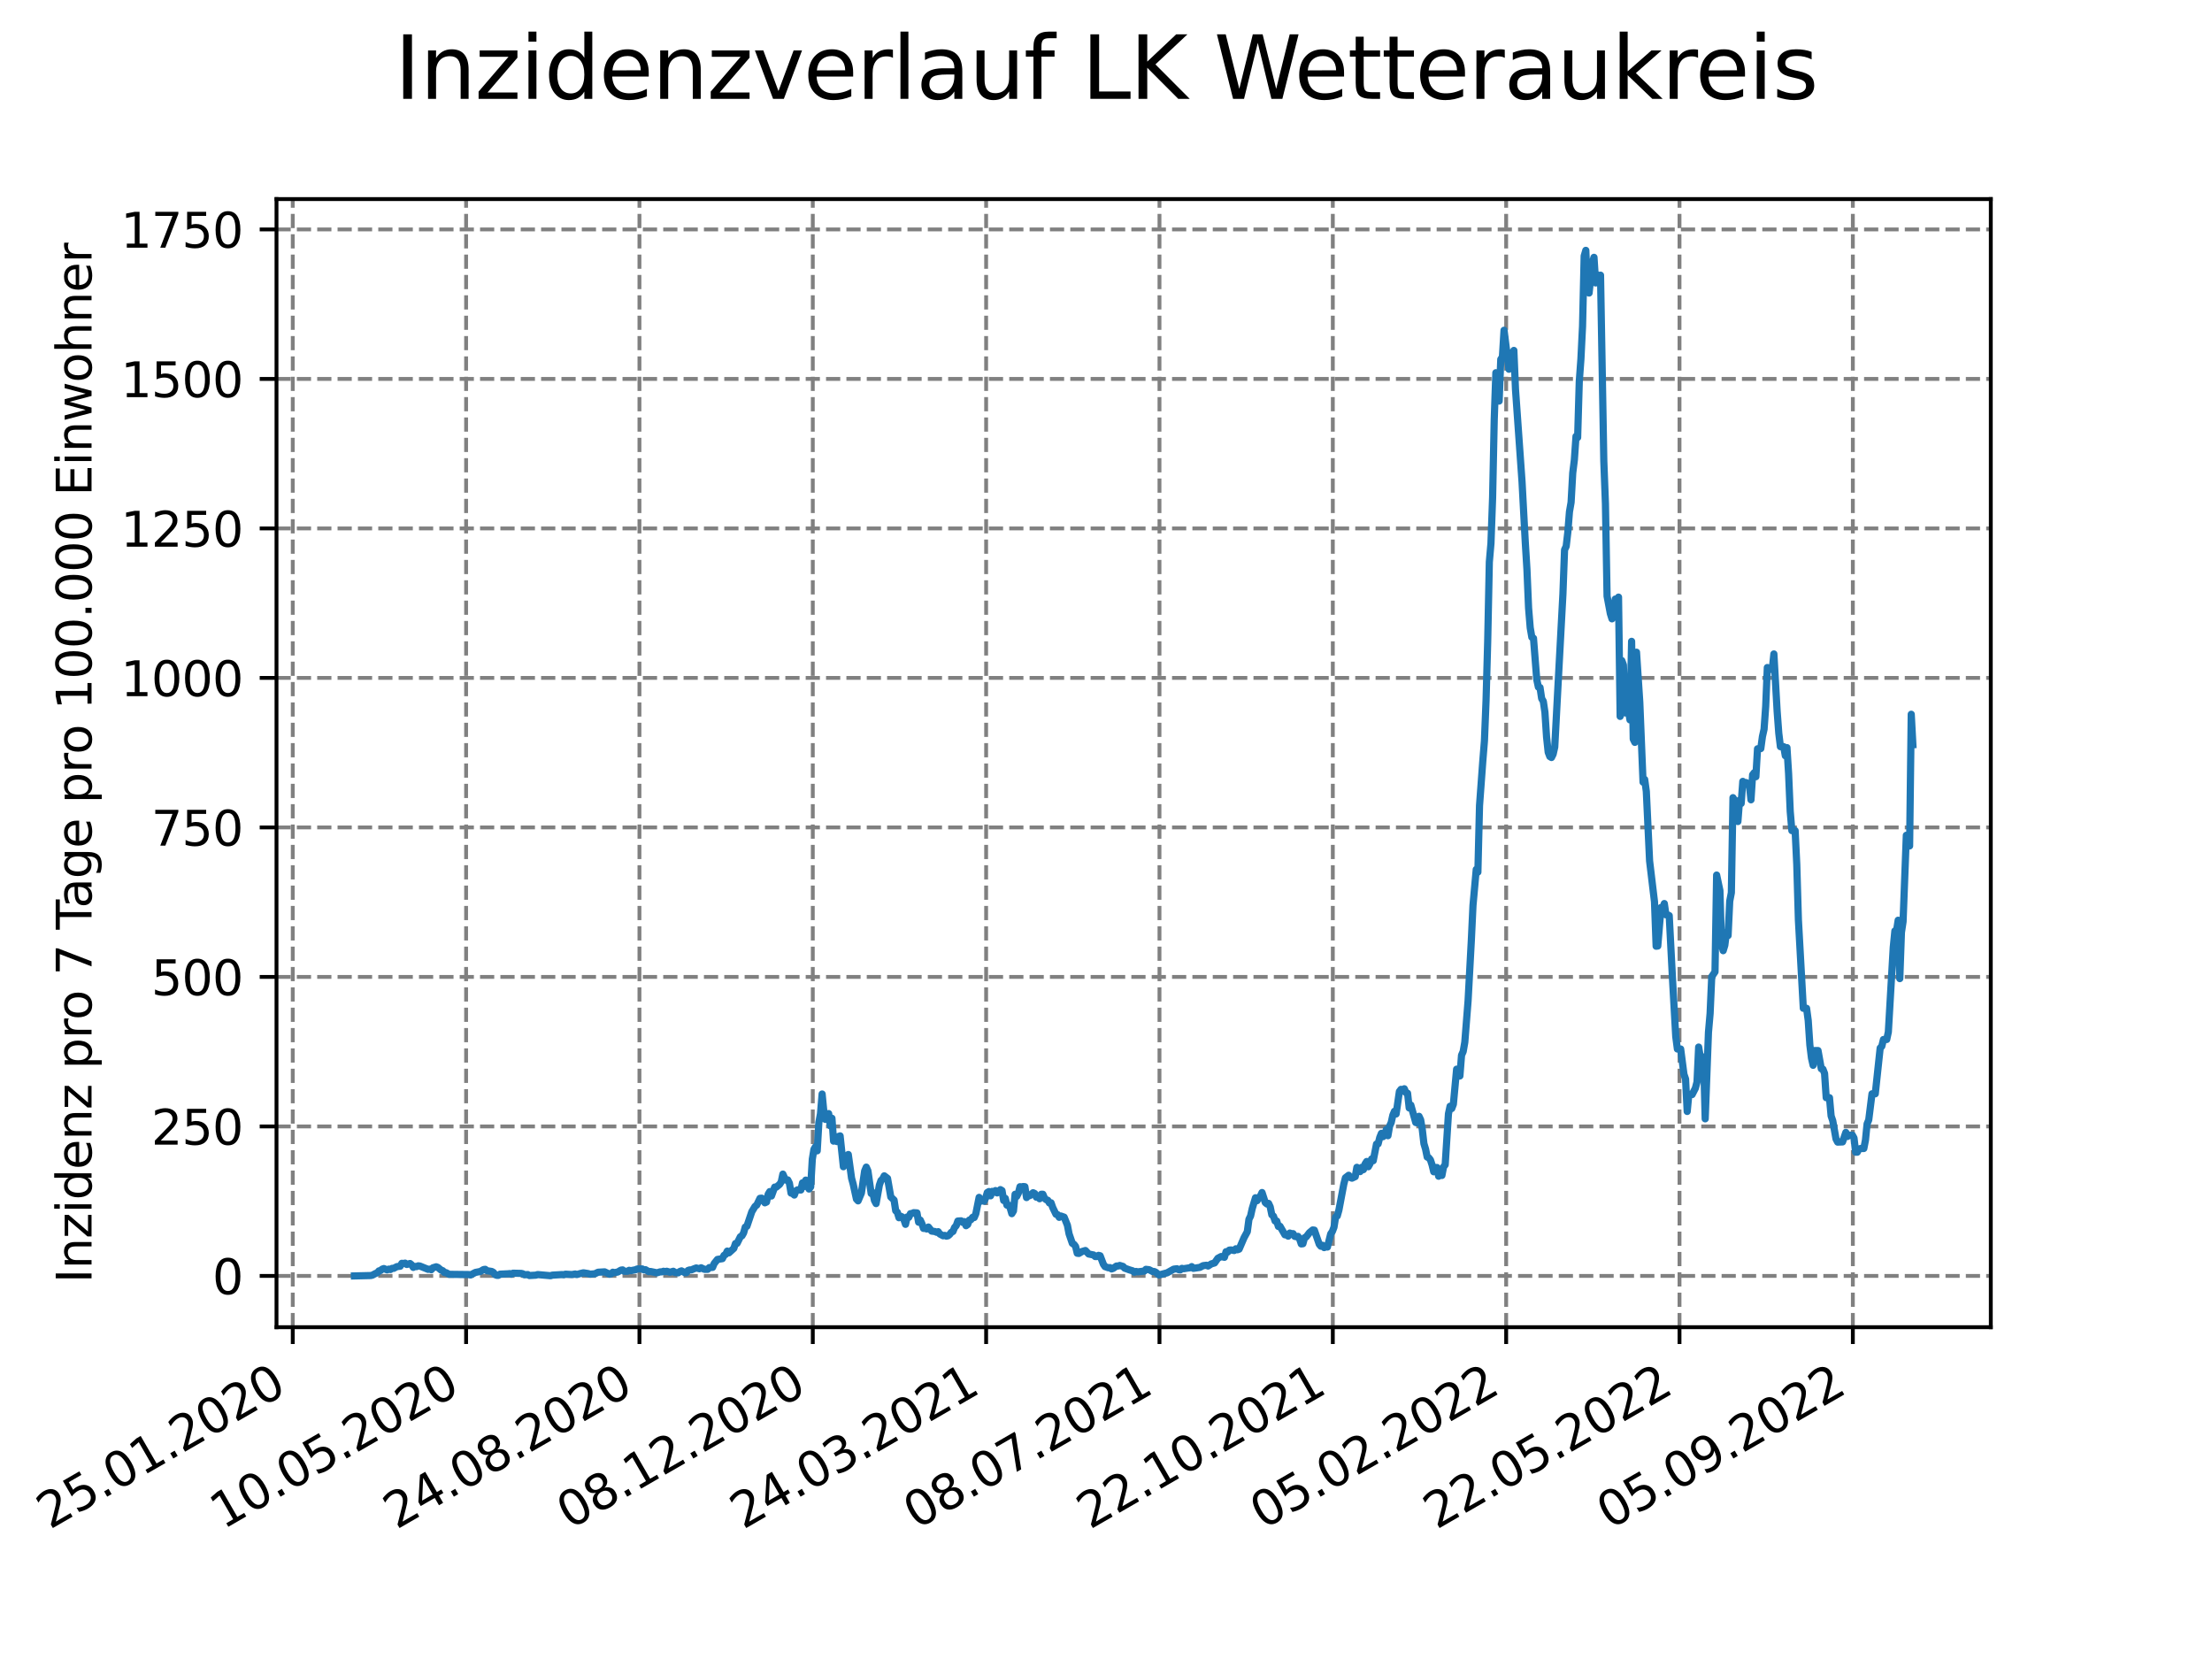 <?xml version="1.0" encoding="utf-8" standalone="no"?>
<!DOCTYPE svg PUBLIC "-//W3C//DTD SVG 1.1//EN"
  "http://www.w3.org/Graphics/SVG/1.1/DTD/svg11.dtd">
<svg xmlns:xlink="http://www.w3.org/1999/xlink" width="460.8pt" height="345.6pt" viewBox="0 0 460.8 345.6" xmlns="http://www.w3.org/2000/svg" version="1.1">
 <defs>
  <style type="text/css">*{stroke-linejoin: round; stroke-linecap: butt}</style>
 </defs>
 <g id="figure_1">
  <g id="patch_1">
   <path d="M 0 345.6 
L 460.8 345.6 
L 460.8 0 
L 0 0 
z
" style="fill: #ffffff"/>
  </g>
  <g id="axes_1">
   <g id="patch_2">
    <path d="M 57.6 276.48 
L 414.72 276.48 
L 414.72 41.472 
L 57.6 41.472 
z
" style="fill: #ffffff"/>
   </g>
   <g id="matplotlib.axis_1">
    <g id="xtick_1">
     <g id="line2d_1">
      <path d="M 60.987 276.48 
L 60.987 41.472 
" clip-path="url(#p3894f78db3)" style="fill: none; stroke-dasharray: 2.96,1.28; stroke-dashoffset: 0; stroke: #808080; stroke-width: 0.8"/>
     </g>
     <g id="line2d_2">
      <defs>
       <path id="ma3cfdd90af" d="M 0 0 
L 0 3.5 
" style="stroke: #000000; stroke-width: 0.8"/>
      </defs>
      <g>
       <use xlink:href="#ma3cfdd90af" x="60.987" y="276.48" style="stroke: #000000; stroke-width: 0.8"/>
      </g>
     </g>
     <g id="text_1">
      <!-- 25.01.2020 -->
      <g transform="translate(10.362 318.689) rotate(-30) scale(0.1 -0.1)">
       <defs>
        <path id="DejaVuSans-32" d="M 1228 531 
L 3431 531 
L 3431 0 
L 469 0 
L 469 531 
Q 828 903 1448 1529 
Q 2069 2156 2228 2338 
Q 2531 2678 2651 2914 
Q 2772 3150 2772 3378 
Q 2772 3750 2511 3984 
Q 2250 4219 1831 4219 
Q 1534 4219 1204 4116 
Q 875 4013 500 3803 
L 500 4441 
Q 881 4594 1212 4672 
Q 1544 4750 1819 4750 
Q 2544 4750 2975 4387 
Q 3406 4025 3406 3419 
Q 3406 3131 3298 2873 
Q 3191 2616 2906 2266 
Q 2828 2175 2409 1742 
Q 1991 1309 1228 531 
z
" transform="scale(0.016)"/>
        <path id="DejaVuSans-35" d="M 691 4666 
L 3169 4666 
L 3169 4134 
L 1269 4134 
L 1269 2991 
Q 1406 3038 1543 3061 
Q 1681 3084 1819 3084 
Q 2600 3084 3056 2656 
Q 3513 2228 3513 1497 
Q 3513 744 3044 326 
Q 2575 -91 1722 -91 
Q 1428 -91 1123 -41 
Q 819 9 494 109 
L 494 744 
Q 775 591 1075 516 
Q 1375 441 1709 441 
Q 2250 441 2565 725 
Q 2881 1009 2881 1497 
Q 2881 1984 2565 2268 
Q 2250 2553 1709 2553 
Q 1456 2553 1204 2497 
Q 953 2441 691 2322 
L 691 4666 
z
" transform="scale(0.016)"/>
        <path id="DejaVuSans-2e" d="M 684 794 
L 1344 794 
L 1344 0 
L 684 0 
L 684 794 
z
" transform="scale(0.016)"/>
        <path id="DejaVuSans-30" d="M 2034 4250 
Q 1547 4250 1301 3770 
Q 1056 3291 1056 2328 
Q 1056 1369 1301 889 
Q 1547 409 2034 409 
Q 2525 409 2770 889 
Q 3016 1369 3016 2328 
Q 3016 3291 2770 3770 
Q 2525 4250 2034 4250 
z
M 2034 4750 
Q 2819 4750 3233 4129 
Q 3647 3509 3647 2328 
Q 3647 1150 3233 529 
Q 2819 -91 2034 -91 
Q 1250 -91 836 529 
Q 422 1150 422 2328 
Q 422 3509 836 4129 
Q 1250 4750 2034 4750 
z
" transform="scale(0.016)"/>
        <path id="DejaVuSans-31" d="M 794 531 
L 1825 531 
L 1825 4091 
L 703 3866 
L 703 4441 
L 1819 4666 
L 2450 4666 
L 2450 531 
L 3481 531 
L 3481 0 
L 794 0 
L 794 531 
z
" transform="scale(0.016)"/>
       </defs>
       <use xlink:href="#DejaVuSans-32"/>
       <use xlink:href="#DejaVuSans-35" x="63.623"/>
       <use xlink:href="#DejaVuSans-2e" x="127.246"/>
       <use xlink:href="#DejaVuSans-30" x="159.033"/>
       <use xlink:href="#DejaVuSans-31" x="222.656"/>
       <use xlink:href="#DejaVuSans-2e" x="286.279"/>
       <use xlink:href="#DejaVuSans-32" x="318.066"/>
       <use xlink:href="#DejaVuSans-30" x="381.689"/>
       <use xlink:href="#DejaVuSans-32" x="445.312"/>
       <use xlink:href="#DejaVuSans-30" x="508.936"/>
      </g>
     </g>
    </g>
    <g id="xtick_2">
     <g id="line2d_3">
      <path d="M 97.097 276.48 
L 97.097 41.472 
" clip-path="url(#p3894f78db3)" style="fill: none; stroke-dasharray: 2.96,1.28; stroke-dashoffset: 0; stroke: #808080; stroke-width: 0.8"/>
     </g>
     <g id="line2d_4">
      <g>
       <use xlink:href="#ma3cfdd90af" x="97.097" y="276.48" style="stroke: #000000; stroke-width: 0.8"/>
      </g>
     </g>
     <g id="text_2">
      <!-- 10.05.2020 -->
      <g transform="translate(46.472 318.689) rotate(-30) scale(0.1 -0.1)">
       <use xlink:href="#DejaVuSans-31"/>
       <use xlink:href="#DejaVuSans-30" x="63.623"/>
       <use xlink:href="#DejaVuSans-2e" x="127.246"/>
       <use xlink:href="#DejaVuSans-30" x="159.033"/>
       <use xlink:href="#DejaVuSans-35" x="222.656"/>
       <use xlink:href="#DejaVuSans-2e" x="286.279"/>
       <use xlink:href="#DejaVuSans-32" x="318.066"/>
       <use xlink:href="#DejaVuSans-30" x="381.689"/>
       <use xlink:href="#DejaVuSans-32" x="445.312"/>
       <use xlink:href="#DejaVuSans-30" x="508.936"/>
      </g>
     </g>
    </g>
    <g id="xtick_3">
     <g id="line2d_5">
      <path d="M 133.208 276.48 
L 133.208 41.472 
" clip-path="url(#p3894f78db3)" style="fill: none; stroke-dasharray: 2.96,1.28; stroke-dashoffset: 0; stroke: #808080; stroke-width: 0.8"/>
     </g>
     <g id="line2d_6">
      <g>
       <use xlink:href="#ma3cfdd90af" x="133.208" y="276.48" style="stroke: #000000; stroke-width: 0.8"/>
      </g>
     </g>
     <g id="text_3">
      <!-- 24.08.2020 -->
      <g transform="translate(82.583 318.689) rotate(-30) scale(0.1 -0.1)">
       <defs>
        <path id="DejaVuSans-34" d="M 2419 4116 
L 825 1625 
L 2419 1625 
L 2419 4116 
z
M 2253 4666 
L 3047 4666 
L 3047 1625 
L 3713 1625 
L 3713 1100 
L 3047 1100 
L 3047 0 
L 2419 0 
L 2419 1100 
L 313 1100 
L 313 1709 
L 2253 4666 
z
" transform="scale(0.016)"/>
        <path id="DejaVuSans-38" d="M 2034 2216 
Q 1584 2216 1326 1975 
Q 1069 1734 1069 1313 
Q 1069 891 1326 650 
Q 1584 409 2034 409 
Q 2484 409 2743 651 
Q 3003 894 3003 1313 
Q 3003 1734 2745 1975 
Q 2488 2216 2034 2216 
z
M 1403 2484 
Q 997 2584 770 2862 
Q 544 3141 544 3541 
Q 544 4100 942 4425 
Q 1341 4750 2034 4750 
Q 2731 4750 3128 4425 
Q 3525 4100 3525 3541 
Q 3525 3141 3298 2862 
Q 3072 2584 2669 2484 
Q 3125 2378 3379 2068 
Q 3634 1759 3634 1313 
Q 3634 634 3220 271 
Q 2806 -91 2034 -91 
Q 1263 -91 848 271 
Q 434 634 434 1313 
Q 434 1759 690 2068 
Q 947 2378 1403 2484 
z
M 1172 3481 
Q 1172 3119 1398 2916 
Q 1625 2713 2034 2713 
Q 2441 2713 2670 2916 
Q 2900 3119 2900 3481 
Q 2900 3844 2670 4047 
Q 2441 4250 2034 4250 
Q 1625 4250 1398 4047 
Q 1172 3844 1172 3481 
z
" transform="scale(0.016)"/>
       </defs>
       <use xlink:href="#DejaVuSans-32"/>
       <use xlink:href="#DejaVuSans-34" x="63.623"/>
       <use xlink:href="#DejaVuSans-2e" x="127.246"/>
       <use xlink:href="#DejaVuSans-30" x="159.033"/>
       <use xlink:href="#DejaVuSans-38" x="222.656"/>
       <use xlink:href="#DejaVuSans-2e" x="286.279"/>
       <use xlink:href="#DejaVuSans-32" x="318.066"/>
       <use xlink:href="#DejaVuSans-30" x="381.689"/>
       <use xlink:href="#DejaVuSans-32" x="445.312"/>
       <use xlink:href="#DejaVuSans-30" x="508.936"/>
      </g>
     </g>
    </g>
    <g id="xtick_4">
     <g id="line2d_7">
      <path d="M 169.319 276.48 
L 169.319 41.472 
" clip-path="url(#p3894f78db3)" style="fill: none; stroke-dasharray: 2.96,1.28; stroke-dashoffset: 0; stroke: #808080; stroke-width: 0.8"/>
     </g>
     <g id="line2d_8">
      <g>
       <use xlink:href="#ma3cfdd90af" x="169.319" y="276.48" style="stroke: #000000; stroke-width: 0.8"/>
      </g>
     </g>
     <g id="text_4">
      <!-- 08.12.2020 -->
      <g transform="translate(118.693 318.689) rotate(-30) scale(0.1 -0.1)">
       <use xlink:href="#DejaVuSans-30"/>
       <use xlink:href="#DejaVuSans-38" x="63.623"/>
       <use xlink:href="#DejaVuSans-2e" x="127.246"/>
       <use xlink:href="#DejaVuSans-31" x="159.033"/>
       <use xlink:href="#DejaVuSans-32" x="222.656"/>
       <use xlink:href="#DejaVuSans-2e" x="286.279"/>
       <use xlink:href="#DejaVuSans-32" x="318.066"/>
       <use xlink:href="#DejaVuSans-30" x="381.689"/>
       <use xlink:href="#DejaVuSans-32" x="445.312"/>
       <use xlink:href="#DejaVuSans-30" x="508.936"/>
      </g>
     </g>
    </g>
    <g id="xtick_5">
     <g id="line2d_9">
      <path d="M 205.429 276.48 
L 205.429 41.472 
" clip-path="url(#p3894f78db3)" style="fill: none; stroke-dasharray: 2.96,1.28; stroke-dashoffset: 0; stroke: #808080; stroke-width: 0.8"/>
     </g>
     <g id="line2d_10">
      <g>
       <use xlink:href="#ma3cfdd90af" x="205.429" y="276.48" style="stroke: #000000; stroke-width: 0.8"/>
      </g>
     </g>
     <g id="text_5">
      <!-- 24.03.2021 -->
      <g transform="translate(154.804 318.689) rotate(-30) scale(0.1 -0.1)">
       <defs>
        <path id="DejaVuSans-33" d="M 2597 2516 
Q 3050 2419 3304 2112 
Q 3559 1806 3559 1356 
Q 3559 666 3084 287 
Q 2609 -91 1734 -91 
Q 1441 -91 1130 -33 
Q 819 25 488 141 
L 488 750 
Q 750 597 1062 519 
Q 1375 441 1716 441 
Q 2309 441 2620 675 
Q 2931 909 2931 1356 
Q 2931 1769 2642 2001 
Q 2353 2234 1838 2234 
L 1294 2234 
L 1294 2753 
L 1863 2753 
Q 2328 2753 2575 2939 
Q 2822 3125 2822 3475 
Q 2822 3834 2567 4026 
Q 2313 4219 1838 4219 
Q 1578 4219 1281 4162 
Q 984 4106 628 3988 
L 628 4550 
Q 988 4650 1302 4700 
Q 1616 4750 1894 4750 
Q 2613 4750 3031 4423 
Q 3450 4097 3450 3541 
Q 3450 3153 3228 2886 
Q 3006 2619 2597 2516 
z
" transform="scale(0.016)"/>
       </defs>
       <use xlink:href="#DejaVuSans-32"/>
       <use xlink:href="#DejaVuSans-34" x="63.623"/>
       <use xlink:href="#DejaVuSans-2e" x="127.246"/>
       <use xlink:href="#DejaVuSans-30" x="159.033"/>
       <use xlink:href="#DejaVuSans-33" x="222.656"/>
       <use xlink:href="#DejaVuSans-2e" x="286.279"/>
       <use xlink:href="#DejaVuSans-32" x="318.066"/>
       <use xlink:href="#DejaVuSans-30" x="381.689"/>
       <use xlink:href="#DejaVuSans-32" x="445.312"/>
       <use xlink:href="#DejaVuSans-31" x="508.936"/>
      </g>
     </g>
    </g>
    <g id="xtick_6">
     <g id="line2d_11">
      <path d="M 241.54 276.48 
L 241.54 41.472 
" clip-path="url(#p3894f78db3)" style="fill: none; stroke-dasharray: 2.96,1.28; stroke-dashoffset: 0; stroke: #808080; stroke-width: 0.8"/>
     </g>
     <g id="line2d_12">
      <g>
       <use xlink:href="#ma3cfdd90af" x="241.54" y="276.48" style="stroke: #000000; stroke-width: 0.8"/>
      </g>
     </g>
     <g id="text_6">
      <!-- 08.07.2021 -->
      <g transform="translate(190.914 318.689) rotate(-30) scale(0.1 -0.1)">
       <defs>
        <path id="DejaVuSans-37" d="M 525 4666 
L 3525 4666 
L 3525 4397 
L 1831 0 
L 1172 0 
L 2766 4134 
L 525 4134 
L 525 4666 
z
" transform="scale(0.016)"/>
       </defs>
       <use xlink:href="#DejaVuSans-30"/>
       <use xlink:href="#DejaVuSans-38" x="63.623"/>
       <use xlink:href="#DejaVuSans-2e" x="127.246"/>
       <use xlink:href="#DejaVuSans-30" x="159.033"/>
       <use xlink:href="#DejaVuSans-37" x="222.656"/>
       <use xlink:href="#DejaVuSans-2e" x="286.279"/>
       <use xlink:href="#DejaVuSans-32" x="318.066"/>
       <use xlink:href="#DejaVuSans-30" x="381.689"/>
       <use xlink:href="#DejaVuSans-32" x="445.312"/>
       <use xlink:href="#DejaVuSans-31" x="508.936"/>
      </g>
     </g>
    </g>
    <g id="xtick_7">
     <g id="line2d_13">
      <path d="M 277.65 276.48 
L 277.65 41.472 
" clip-path="url(#p3894f78db3)" style="fill: none; stroke-dasharray: 2.96,1.28; stroke-dashoffset: 0; stroke: #808080; stroke-width: 0.8"/>
     </g>
     <g id="line2d_14">
      <g>
       <use xlink:href="#ma3cfdd90af" x="277.65" y="276.48" style="stroke: #000000; stroke-width: 0.8"/>
      </g>
     </g>
     <g id="text_7">
      <!-- 22.10.2021 -->
      <g transform="translate(227.025 318.689) rotate(-30) scale(0.1 -0.1)">
       <use xlink:href="#DejaVuSans-32"/>
       <use xlink:href="#DejaVuSans-32" x="63.623"/>
       <use xlink:href="#DejaVuSans-2e" x="127.246"/>
       <use xlink:href="#DejaVuSans-31" x="159.033"/>
       <use xlink:href="#DejaVuSans-30" x="222.656"/>
       <use xlink:href="#DejaVuSans-2e" x="286.279"/>
       <use xlink:href="#DejaVuSans-32" x="318.066"/>
       <use xlink:href="#DejaVuSans-30" x="381.689"/>
       <use xlink:href="#DejaVuSans-32" x="445.312"/>
       <use xlink:href="#DejaVuSans-31" x="508.936"/>
      </g>
     </g>
    </g>
    <g id="xtick_8">
     <g id="line2d_15">
      <path d="M 313.761 276.48 
L 313.761 41.472 
" clip-path="url(#p3894f78db3)" style="fill: none; stroke-dasharray: 2.96,1.28; stroke-dashoffset: 0; stroke: #808080; stroke-width: 0.8"/>
     </g>
     <g id="line2d_16">
      <g>
       <use xlink:href="#ma3cfdd90af" x="313.761" y="276.48" style="stroke: #000000; stroke-width: 0.8"/>
      </g>
     </g>
     <g id="text_8">
      <!-- 05.02.2022 -->
      <g transform="translate(263.136 318.689) rotate(-30) scale(0.1 -0.1)">
       <use xlink:href="#DejaVuSans-30"/>
       <use xlink:href="#DejaVuSans-35" x="63.623"/>
       <use xlink:href="#DejaVuSans-2e" x="127.246"/>
       <use xlink:href="#DejaVuSans-30" x="159.033"/>
       <use xlink:href="#DejaVuSans-32" x="222.656"/>
       <use xlink:href="#DejaVuSans-2e" x="286.279"/>
       <use xlink:href="#DejaVuSans-32" x="318.066"/>
       <use xlink:href="#DejaVuSans-30" x="381.689"/>
       <use xlink:href="#DejaVuSans-32" x="445.312"/>
       <use xlink:href="#DejaVuSans-32" x="508.936"/>
      </g>
     </g>
    </g>
    <g id="xtick_9">
     <g id="line2d_17">
      <path d="M 349.871 276.48 
L 349.871 41.472 
" clip-path="url(#p3894f78db3)" style="fill: none; stroke-dasharray: 2.96,1.28; stroke-dashoffset: 0; stroke: #808080; stroke-width: 0.8"/>
     </g>
     <g id="line2d_18">
      <g>
       <use xlink:href="#ma3cfdd90af" x="349.871" y="276.48" style="stroke: #000000; stroke-width: 0.8"/>
      </g>
     </g>
     <g id="text_9">
      <!-- 22.05.2022 -->
      <g transform="translate(299.246 318.689) rotate(-30) scale(0.1 -0.1)">
       <use xlink:href="#DejaVuSans-32"/>
       <use xlink:href="#DejaVuSans-32" x="63.623"/>
       <use xlink:href="#DejaVuSans-2e" x="127.246"/>
       <use xlink:href="#DejaVuSans-30" x="159.033"/>
       <use xlink:href="#DejaVuSans-35" x="222.656"/>
       <use xlink:href="#DejaVuSans-2e" x="286.279"/>
       <use xlink:href="#DejaVuSans-32" x="318.066"/>
       <use xlink:href="#DejaVuSans-30" x="381.689"/>
       <use xlink:href="#DejaVuSans-32" x="445.312"/>
       <use xlink:href="#DejaVuSans-32" x="508.936"/>
      </g>
     </g>
    </g>
    <g id="xtick_10">
     <g id="line2d_19">
      <path d="M 385.982 276.48 
L 385.982 41.472 
" clip-path="url(#p3894f78db3)" style="fill: none; stroke-dasharray: 2.96,1.28; stroke-dashoffset: 0; stroke: #808080; stroke-width: 0.8"/>
     </g>
     <g id="line2d_20">
      <g>
       <use xlink:href="#ma3cfdd90af" x="385.982" y="276.48" style="stroke: #000000; stroke-width: 0.8"/>
      </g>
     </g>
     <g id="text_10">
      <!-- 05.09.2022 -->
      <g transform="translate(335.357 318.689) rotate(-30) scale(0.1 -0.1)">
       <defs>
        <path id="DejaVuSans-39" d="M 703 97 
L 703 672 
Q 941 559 1184 500 
Q 1428 441 1663 441 
Q 2288 441 2617 861 
Q 2947 1281 2994 2138 
Q 2813 1869 2534 1725 
Q 2256 1581 1919 1581 
Q 1219 1581 811 2004 
Q 403 2428 403 3163 
Q 403 3881 828 4315 
Q 1253 4750 1959 4750 
Q 2769 4750 3195 4129 
Q 3622 3509 3622 2328 
Q 3622 1225 3098 567 
Q 2575 -91 1691 -91 
Q 1453 -91 1209 -44 
Q 966 3 703 97 
z
M 1959 2075 
Q 2384 2075 2632 2365 
Q 2881 2656 2881 3163 
Q 2881 3666 2632 3958 
Q 2384 4250 1959 4250 
Q 1534 4250 1286 3958 
Q 1038 3666 1038 3163 
Q 1038 2656 1286 2365 
Q 1534 2075 1959 2075 
z
" transform="scale(0.016)"/>
       </defs>
       <use xlink:href="#DejaVuSans-30"/>
       <use xlink:href="#DejaVuSans-35" x="63.623"/>
       <use xlink:href="#DejaVuSans-2e" x="127.246"/>
       <use xlink:href="#DejaVuSans-30" x="159.033"/>
       <use xlink:href="#DejaVuSans-39" x="222.656"/>
       <use xlink:href="#DejaVuSans-2e" x="286.279"/>
       <use xlink:href="#DejaVuSans-32" x="318.066"/>
       <use xlink:href="#DejaVuSans-30" x="381.689"/>
       <use xlink:href="#DejaVuSans-32" x="445.312"/>
       <use xlink:href="#DejaVuSans-32" x="508.936"/>
      </g>
     </g>
    </g>
   </g>
   <g id="matplotlib.axis_2">
    <g id="ytick_1">
     <g id="line2d_21">
      <path d="M 57.6 265.798 
L 414.72 265.798 
" clip-path="url(#p3894f78db3)" style="fill: none; stroke-dasharray: 2.96,1.28; stroke-dashoffset: 0; stroke: #808080; stroke-width: 0.8"/>
     </g>
     <g id="line2d_22">
      <defs>
       <path id="m942071b831" d="M 0 0 
L -3.5 0 
" style="stroke: #000000; stroke-width: 0.8"/>
      </defs>
      <g>
       <use xlink:href="#m942071b831" x="57.6" y="265.798" style="stroke: #000000; stroke-width: 0.8"/>
      </g>
     </g>
     <g id="text_11">
      <!-- 0 -->
      <g transform="translate(44.237 269.597) scale(0.1 -0.1)">
       <use xlink:href="#DejaVuSans-30"/>
      </g>
     </g>
    </g>
    <g id="ytick_2">
     <g id="line2d_23">
      <path d="M 57.6 234.654 
L 414.72 234.654 
" clip-path="url(#p3894f78db3)" style="fill: none; stroke-dasharray: 2.96,1.28; stroke-dashoffset: 0; stroke: #808080; stroke-width: 0.8"/>
     </g>
     <g id="line2d_24">
      <g>
       <use xlink:href="#m942071b831" x="57.6" y="234.654" style="stroke: #000000; stroke-width: 0.8"/>
      </g>
     </g>
     <g id="text_12">
      <!-- 250 -->
      <g transform="translate(31.512 238.454) scale(0.1 -0.1)">
       <use xlink:href="#DejaVuSans-32"/>
       <use xlink:href="#DejaVuSans-35" x="63.623"/>
       <use xlink:href="#DejaVuSans-30" x="127.246"/>
      </g>
     </g>
    </g>
    <g id="ytick_3">
     <g id="line2d_25">
      <path d="M 57.6 203.511 
L 414.72 203.511 
" clip-path="url(#p3894f78db3)" style="fill: none; stroke-dasharray: 2.96,1.28; stroke-dashoffset: 0; stroke: #808080; stroke-width: 0.8"/>
     </g>
     <g id="line2d_26">
      <g>
       <use xlink:href="#m942071b831" x="57.6" y="203.511" style="stroke: #000000; stroke-width: 0.8"/>
      </g>
     </g>
     <g id="text_13">
      <!-- 500 -->
      <g transform="translate(31.512 207.31) scale(0.1 -0.1)">
       <use xlink:href="#DejaVuSans-35"/>
       <use xlink:href="#DejaVuSans-30" x="63.623"/>
       <use xlink:href="#DejaVuSans-30" x="127.246"/>
      </g>
     </g>
    </g>
    <g id="ytick_4">
     <g id="line2d_27">
      <path d="M 57.6 172.367 
L 414.72 172.367 
" clip-path="url(#p3894f78db3)" style="fill: none; stroke-dasharray: 2.96,1.28; stroke-dashoffset: 0; stroke: #808080; stroke-width: 0.8"/>
     </g>
     <g id="line2d_28">
      <g>
       <use xlink:href="#m942071b831" x="57.6" y="172.367" style="stroke: #000000; stroke-width: 0.8"/>
      </g>
     </g>
     <g id="text_14">
      <!-- 750 -->
      <g transform="translate(31.512 176.167) scale(0.1 -0.1)">
       <use xlink:href="#DejaVuSans-37"/>
       <use xlink:href="#DejaVuSans-35" x="63.623"/>
       <use xlink:href="#DejaVuSans-30" x="127.246"/>
      </g>
     </g>
    </g>
    <g id="ytick_5">
     <g id="line2d_29">
      <path d="M 57.6 141.224 
L 414.72 141.224 
" clip-path="url(#p3894f78db3)" style="fill: none; stroke-dasharray: 2.96,1.28; stroke-dashoffset: 0; stroke: #808080; stroke-width: 0.8"/>
     </g>
     <g id="line2d_30">
      <g>
       <use xlink:href="#m942071b831" x="57.6" y="141.224" style="stroke: #000000; stroke-width: 0.8"/>
      </g>
     </g>
     <g id="text_15">
      <!-- 1000 -->
      <g transform="translate(25.15 145.023) scale(0.1 -0.1)">
       <use xlink:href="#DejaVuSans-31"/>
       <use xlink:href="#DejaVuSans-30" x="63.623"/>
       <use xlink:href="#DejaVuSans-30" x="127.246"/>
       <use xlink:href="#DejaVuSans-30" x="190.869"/>
      </g>
     </g>
    </g>
    <g id="ytick_6">
     <g id="line2d_31">
      <path d="M 57.6 110.08 
L 414.72 110.08 
" clip-path="url(#p3894f78db3)" style="fill: none; stroke-dasharray: 2.96,1.28; stroke-dashoffset: 0; stroke: #808080; stroke-width: 0.8"/>
     </g>
     <g id="line2d_32">
      <g>
       <use xlink:href="#m942071b831" x="57.6" y="110.08" style="stroke: #000000; stroke-width: 0.8"/>
      </g>
     </g>
     <g id="text_16">
      <!-- 1250 -->
      <g transform="translate(25.15 113.88) scale(0.1 -0.1)">
       <use xlink:href="#DejaVuSans-31"/>
       <use xlink:href="#DejaVuSans-32" x="63.623"/>
       <use xlink:href="#DejaVuSans-35" x="127.246"/>
       <use xlink:href="#DejaVuSans-30" x="190.869"/>
      </g>
     </g>
    </g>
    <g id="ytick_7">
     <g id="line2d_33">
      <path d="M 57.6 78.937 
L 414.72 78.937 
" clip-path="url(#p3894f78db3)" style="fill: none; stroke-dasharray: 2.96,1.28; stroke-dashoffset: 0; stroke: #808080; stroke-width: 0.8"/>
     </g>
     <g id="line2d_34">
      <g>
       <use xlink:href="#m942071b831" x="57.6" y="78.937" style="stroke: #000000; stroke-width: 0.8"/>
      </g>
     </g>
     <g id="text_17">
      <!-- 1500 -->
      <g transform="translate(25.15 82.736) scale(0.1 -0.1)">
       <use xlink:href="#DejaVuSans-31"/>
       <use xlink:href="#DejaVuSans-35" x="63.623"/>
       <use xlink:href="#DejaVuSans-30" x="127.246"/>
       <use xlink:href="#DejaVuSans-30" x="190.869"/>
      </g>
     </g>
    </g>
    <g id="ytick_8">
     <g id="line2d_35">
      <path d="M 57.6 47.794 
L 414.72 47.794 
" clip-path="url(#p3894f78db3)" style="fill: none; stroke-dasharray: 2.96,1.28; stroke-dashoffset: 0; stroke: #808080; stroke-width: 0.8"/>
     </g>
     <g id="line2d_36">
      <g>
       <use xlink:href="#m942071b831" x="57.6" y="47.794" style="stroke: #000000; stroke-width: 0.8"/>
      </g>
     </g>
     <g id="text_18">
      <!-- 1750 -->
      <g transform="translate(25.15 51.593) scale(0.1 -0.1)">
       <use xlink:href="#DejaVuSans-31"/>
       <use xlink:href="#DejaVuSans-37" x="63.623"/>
       <use xlink:href="#DejaVuSans-35" x="127.246"/>
       <use xlink:href="#DejaVuSans-30" x="190.869"/>
      </g>
     </g>
    </g>
    <g id="text_19">
     <!-- Inzidenz pro 7 Tage pro 100.000 Einwohner -->
     <g transform="translate(19.07 267.301) rotate(-90) scale(0.1 -0.1)">
      <defs>
       <path id="DejaVuSans-49" d="M 628 4666 
L 1259 4666 
L 1259 0 
L 628 0 
L 628 4666 
z
" transform="scale(0.016)"/>
       <path id="DejaVuSans-6e" d="M 3513 2113 
L 3513 0 
L 2938 0 
L 2938 2094 
Q 2938 2591 2744 2837 
Q 2550 3084 2163 3084 
Q 1697 3084 1428 2787 
Q 1159 2491 1159 1978 
L 1159 0 
L 581 0 
L 581 3500 
L 1159 3500 
L 1159 2956 
Q 1366 3272 1645 3428 
Q 1925 3584 2291 3584 
Q 2894 3584 3203 3211 
Q 3513 2838 3513 2113 
z
" transform="scale(0.016)"/>
       <path id="DejaVuSans-7a" d="M 353 3500 
L 3084 3500 
L 3084 2975 
L 922 459 
L 3084 459 
L 3084 0 
L 275 0 
L 275 525 
L 2438 3041 
L 353 3041 
L 353 3500 
z
" transform="scale(0.016)"/>
       <path id="DejaVuSans-69" d="M 603 3500 
L 1178 3500 
L 1178 0 
L 603 0 
L 603 3500 
z
M 603 4863 
L 1178 4863 
L 1178 4134 
L 603 4134 
L 603 4863 
z
" transform="scale(0.016)"/>
       <path id="DejaVuSans-64" d="M 2906 2969 
L 2906 4863 
L 3481 4863 
L 3481 0 
L 2906 0 
L 2906 525 
Q 2725 213 2448 61 
Q 2172 -91 1784 -91 
Q 1150 -91 751 415 
Q 353 922 353 1747 
Q 353 2572 751 3078 
Q 1150 3584 1784 3584 
Q 2172 3584 2448 3432 
Q 2725 3281 2906 2969 
z
M 947 1747 
Q 947 1113 1208 752 
Q 1469 391 1925 391 
Q 2381 391 2643 752 
Q 2906 1113 2906 1747 
Q 2906 2381 2643 2742 
Q 2381 3103 1925 3103 
Q 1469 3103 1208 2742 
Q 947 2381 947 1747 
z
" transform="scale(0.016)"/>
       <path id="DejaVuSans-65" d="M 3597 1894 
L 3597 1613 
L 953 1613 
Q 991 1019 1311 708 
Q 1631 397 2203 397 
Q 2534 397 2845 478 
Q 3156 559 3463 722 
L 3463 178 
Q 3153 47 2828 -22 
Q 2503 -91 2169 -91 
Q 1331 -91 842 396 
Q 353 884 353 1716 
Q 353 2575 817 3079 
Q 1281 3584 2069 3584 
Q 2775 3584 3186 3129 
Q 3597 2675 3597 1894 
z
M 3022 2063 
Q 3016 2534 2758 2815 
Q 2500 3097 2075 3097 
Q 1594 3097 1305 2825 
Q 1016 2553 972 2059 
L 3022 2063 
z
" transform="scale(0.016)"/>
       <path id="DejaVuSans-20" transform="scale(0.016)"/>
       <path id="DejaVuSans-70" d="M 1159 525 
L 1159 -1331 
L 581 -1331 
L 581 3500 
L 1159 3500 
L 1159 2969 
Q 1341 3281 1617 3432 
Q 1894 3584 2278 3584 
Q 2916 3584 3314 3078 
Q 3713 2572 3713 1747 
Q 3713 922 3314 415 
Q 2916 -91 2278 -91 
Q 1894 -91 1617 61 
Q 1341 213 1159 525 
z
M 3116 1747 
Q 3116 2381 2855 2742 
Q 2594 3103 2138 3103 
Q 1681 3103 1420 2742 
Q 1159 2381 1159 1747 
Q 1159 1113 1420 752 
Q 1681 391 2138 391 
Q 2594 391 2855 752 
Q 3116 1113 3116 1747 
z
" transform="scale(0.016)"/>
       <path id="DejaVuSans-72" d="M 2631 2963 
Q 2534 3019 2420 3045 
Q 2306 3072 2169 3072 
Q 1681 3072 1420 2755 
Q 1159 2438 1159 1844 
L 1159 0 
L 581 0 
L 581 3500 
L 1159 3500 
L 1159 2956 
Q 1341 3275 1631 3429 
Q 1922 3584 2338 3584 
Q 2397 3584 2469 3576 
Q 2541 3569 2628 3553 
L 2631 2963 
z
" transform="scale(0.016)"/>
       <path id="DejaVuSans-6f" d="M 1959 3097 
Q 1497 3097 1228 2736 
Q 959 2375 959 1747 
Q 959 1119 1226 758 
Q 1494 397 1959 397 
Q 2419 397 2687 759 
Q 2956 1122 2956 1747 
Q 2956 2369 2687 2733 
Q 2419 3097 1959 3097 
z
M 1959 3584 
Q 2709 3584 3137 3096 
Q 3566 2609 3566 1747 
Q 3566 888 3137 398 
Q 2709 -91 1959 -91 
Q 1206 -91 779 398 
Q 353 888 353 1747 
Q 353 2609 779 3096 
Q 1206 3584 1959 3584 
z
" transform="scale(0.016)"/>
       <path id="DejaVuSans-54" d="M -19 4666 
L 3928 4666 
L 3928 4134 
L 2272 4134 
L 2272 0 
L 1638 0 
L 1638 4134 
L -19 4134 
L -19 4666 
z
" transform="scale(0.016)"/>
       <path id="DejaVuSans-61" d="M 2194 1759 
Q 1497 1759 1228 1600 
Q 959 1441 959 1056 
Q 959 750 1161 570 
Q 1363 391 1709 391 
Q 2188 391 2477 730 
Q 2766 1069 2766 1631 
L 2766 1759 
L 2194 1759 
z
M 3341 1997 
L 3341 0 
L 2766 0 
L 2766 531 
Q 2569 213 2275 61 
Q 1981 -91 1556 -91 
Q 1019 -91 701 211 
Q 384 513 384 1019 
Q 384 1609 779 1909 
Q 1175 2209 1959 2209 
L 2766 2209 
L 2766 2266 
Q 2766 2663 2505 2880 
Q 2244 3097 1772 3097 
Q 1472 3097 1187 3025 
Q 903 2953 641 2809 
L 641 3341 
Q 956 3463 1253 3523 
Q 1550 3584 1831 3584 
Q 2591 3584 2966 3190 
Q 3341 2797 3341 1997 
z
" transform="scale(0.016)"/>
       <path id="DejaVuSans-67" d="M 2906 1791 
Q 2906 2416 2648 2759 
Q 2391 3103 1925 3103 
Q 1463 3103 1205 2759 
Q 947 2416 947 1791 
Q 947 1169 1205 825 
Q 1463 481 1925 481 
Q 2391 481 2648 825 
Q 2906 1169 2906 1791 
z
M 3481 434 
Q 3481 -459 3084 -895 
Q 2688 -1331 1869 -1331 
Q 1566 -1331 1297 -1286 
Q 1028 -1241 775 -1147 
L 775 -588 
Q 1028 -725 1275 -790 
Q 1522 -856 1778 -856 
Q 2344 -856 2625 -561 
Q 2906 -266 2906 331 
L 2906 616 
Q 2728 306 2450 153 
Q 2172 0 1784 0 
Q 1141 0 747 490 
Q 353 981 353 1791 
Q 353 2603 747 3093 
Q 1141 3584 1784 3584 
Q 2172 3584 2450 3431 
Q 2728 3278 2906 2969 
L 2906 3500 
L 3481 3500 
L 3481 434 
z
" transform="scale(0.016)"/>
       <path id="DejaVuSans-45" d="M 628 4666 
L 3578 4666 
L 3578 4134 
L 1259 4134 
L 1259 2753 
L 3481 2753 
L 3481 2222 
L 1259 2222 
L 1259 531 
L 3634 531 
L 3634 0 
L 628 0 
L 628 4666 
z
" transform="scale(0.016)"/>
       <path id="DejaVuSans-77" d="M 269 3500 
L 844 3500 
L 1563 769 
L 2278 3500 
L 2956 3500 
L 3675 769 
L 4391 3500 
L 4966 3500 
L 4050 0 
L 3372 0 
L 2619 2869 
L 1863 0 
L 1184 0 
L 269 3500 
z
" transform="scale(0.016)"/>
       <path id="DejaVuSans-68" d="M 3513 2113 
L 3513 0 
L 2938 0 
L 2938 2094 
Q 2938 2591 2744 2837 
Q 2550 3084 2163 3084 
Q 1697 3084 1428 2787 
Q 1159 2491 1159 1978 
L 1159 0 
L 581 0 
L 581 4863 
L 1159 4863 
L 1159 2956 
Q 1366 3272 1645 3428 
Q 1925 3584 2291 3584 
Q 2894 3584 3203 3211 
Q 3513 2838 3513 2113 
z
" transform="scale(0.016)"/>
      </defs>
      <use xlink:href="#DejaVuSans-49"/>
      <use xlink:href="#DejaVuSans-6e" x="29.492"/>
      <use xlink:href="#DejaVuSans-7a" x="92.871"/>
      <use xlink:href="#DejaVuSans-69" x="145.361"/>
      <use xlink:href="#DejaVuSans-64" x="173.145"/>
      <use xlink:href="#DejaVuSans-65" x="236.621"/>
      <use xlink:href="#DejaVuSans-6e" x="298.145"/>
      <use xlink:href="#DejaVuSans-7a" x="361.523"/>
      <use xlink:href="#DejaVuSans-20" x="414.014"/>
      <use xlink:href="#DejaVuSans-70" x="445.801"/>
      <use xlink:href="#DejaVuSans-72" x="509.277"/>
      <use xlink:href="#DejaVuSans-6f" x="548.141"/>
      <use xlink:href="#DejaVuSans-20" x="609.322"/>
      <use xlink:href="#DejaVuSans-37" x="641.109"/>
      <use xlink:href="#DejaVuSans-20" x="704.732"/>
      <use xlink:href="#DejaVuSans-54" x="736.52"/>
      <use xlink:href="#DejaVuSans-61" x="781.104"/>
      <use xlink:href="#DejaVuSans-67" x="842.383"/>
      <use xlink:href="#DejaVuSans-65" x="905.859"/>
      <use xlink:href="#DejaVuSans-20" x="967.383"/>
      <use xlink:href="#DejaVuSans-70" x="999.17"/>
      <use xlink:href="#DejaVuSans-72" x="1062.646"/>
      <use xlink:href="#DejaVuSans-6f" x="1101.51"/>
      <use xlink:href="#DejaVuSans-20" x="1162.691"/>
      <use xlink:href="#DejaVuSans-31" x="1194.479"/>
      <use xlink:href="#DejaVuSans-30" x="1258.102"/>
      <use xlink:href="#DejaVuSans-30" x="1321.725"/>
      <use xlink:href="#DejaVuSans-2e" x="1385.348"/>
      <use xlink:href="#DejaVuSans-30" x="1417.135"/>
      <use xlink:href="#DejaVuSans-30" x="1480.758"/>
      <use xlink:href="#DejaVuSans-30" x="1544.381"/>
      <use xlink:href="#DejaVuSans-20" x="1608.004"/>
      <use xlink:href="#DejaVuSans-45" x="1639.791"/>
      <use xlink:href="#DejaVuSans-69" x="1702.975"/>
      <use xlink:href="#DejaVuSans-6e" x="1730.758"/>
      <use xlink:href="#DejaVuSans-77" x="1794.137"/>
      <use xlink:href="#DejaVuSans-6f" x="1875.924"/>
      <use xlink:href="#DejaVuSans-68" x="1937.105"/>
      <use xlink:href="#DejaVuSans-6e" x="2000.484"/>
      <use xlink:href="#DejaVuSans-65" x="2063.863"/>
      <use xlink:href="#DejaVuSans-72" x="2125.387"/>
     </g>
    </g>
   </g>
   <g id="line2d_37">
    <path d="M 73.833 265.798 
L 77.239 265.717 
L 77.58 265.636 
L 78.261 265.273 
L 78.602 265.151 
L 78.943 264.747 
L 79.283 264.667 
L 79.624 264.384 
L 79.965 264.263 
L 80.646 264.545 
L 80.987 264.384 
L 81.327 264.465 
L 81.668 264.222 
L 82.009 264.222 
L 82.69 263.859 
L 83.371 263.778 
L 83.712 263.172 
L 84.053 263.212 
L 84.393 263.131 
L 84.734 263.414 
L 85.415 263.212 
L 85.756 263.495 
L 86.097 264.02 
L 86.437 263.818 
L 86.778 263.859 
L 87.119 263.697 
L 87.459 263.737 
L 89.163 264.424 
L 89.503 264.384 
L 89.844 264.505 
L 90.185 264.101 
L 90.866 263.899 
L 91.207 264.02 
L 91.888 264.586 
L 92.229 264.707 
L 92.569 265.071 
L 92.91 265.111 
L 93.591 265.475 
L 94.273 265.475 
L 97.679 265.515 
L 98.02 265.596 
L 99.042 265.071 
L 100.064 264.869 
L 100.745 264.465 
L 101.086 264.424 
L 101.427 264.707 
L 102.449 264.869 
L 102.789 265.071 
L 103.13 265.515 
L 103.471 265.677 
L 103.811 265.677 
L 104.152 265.434 
L 105.855 265.353 
L 106.196 265.313 
L 106.537 265.434 
L 106.877 265.232 
L 108.581 265.273 
L 108.921 265.353 
L 109.262 265.555 
L 109.943 265.515 
L 110.284 265.717 
L 111.647 265.636 
L 111.987 265.515 
L 114.713 265.757 
L 115.053 265.636 
L 116.416 265.555 
L 117.097 265.515 
L 117.438 265.555 
L 117.779 265.434 
L 119.141 265.515 
L 119.823 265.394 
L 120.163 265.515 
L 120.845 265.313 
L 121.526 265.151 
L 122.548 265.313 
L 122.889 265.434 
L 123.911 265.353 
L 124.592 265.03 
L 125.955 264.949 
L 126.977 265.434 
L 127.317 265.353 
L 127.658 265.03 
L 127.999 265.111 
L 128.68 264.99 
L 129.361 264.586 
L 129.702 264.545 
L 130.043 264.828 
L 130.724 264.828 
L 131.065 264.626 
L 131.405 264.707 
L 132.427 264.505 
L 132.768 264.343 
L 133.79 264.343 
L 134.131 264.545 
L 134.471 264.505 
L 135.153 264.909 
L 135.493 264.869 
L 136.856 265.151 
L 137.537 264.949 
L 137.878 264.949 
L 138.219 264.828 
L 138.559 264.909 
L 138.9 264.828 
L 139.581 265.03 
L 140.263 264.828 
L 140.603 265.071 
L 141.285 265.151 
L 141.625 264.869 
L 141.966 264.747 
L 142.647 265.111 
L 142.988 265.111 
L 143.329 264.667 
L 143.669 264.545 
L 144.01 264.545 
L 144.691 264.263 
L 145.032 264.141 
L 145.713 264.303 
L 146.054 264.101 
L 146.735 264.424 
L 147.417 264.424 
L 147.757 264.061 
L 148.439 264.02 
L 148.779 263.212 
L 149.461 262.364 
L 150.483 262.202 
L 150.823 261.515 
L 151.164 261.313 
L 151.505 260.626 
L 151.845 260.99 
L 152.867 260.061 
L 153.208 259.051 
L 153.549 259.01 
L 154.23 257.637 
L 154.571 257.435 
L 154.911 256.829 
L 155.252 255.617 
L 155.593 255.455 
L 156.615 252.425 
L 157.296 251.294 
L 157.637 251.051 
L 158.318 249.637 
L 158.659 249.597 
L 159.34 250.566 
L 159.681 250.405 
L 160.021 248.789 
L 160.362 248.223 
L 160.703 249.152 
L 161.384 247.294 
L 161.725 247.294 
L 162.406 246.728 
L 162.747 246.203 
L 163.087 244.587 
L 163.428 245.355 
L 163.769 245.839 
L 164.109 245.799 
L 164.45 246.486 
L 164.791 248.546 
L 165.131 248.627 
L 165.472 248.95 
L 165.813 248.062 
L 166.153 247.86 
L 166.835 247.9 
L 167.175 246.405 
L 167.516 247.173 
L 167.856 245.839 
L 168.197 247.092 
L 168.538 247.698 
L 168.878 247.253 
L 169.219 241.476 
L 169.56 239.416 
L 169.9 238.85 
L 170.241 239.739 
L 170.582 233.84 
L 170.922 232.022 
L 171.263 227.901 
L 171.604 231.416 
L 171.944 233.194 
L 172.285 232.345 
L 172.626 231.982 
L 172.966 234.527 
L 173.307 232.951 
L 173.648 237.719 
L 173.988 236.911 
L 174.329 237.8 
L 174.67 236.749 
L 175.01 236.628 
L 175.692 243.052 
L 176.032 240.951 
L 176.373 242.244 
L 176.714 240.506 
L 177.395 245.435 
L 177.736 246.688 
L 178.417 249.799 
L 178.758 250.162 
L 179.439 248.546 
L 180.12 243.941 
L 180.461 243.133 
L 180.802 243.9 
L 181.483 248.627 
L 181.824 248.425 
L 182.164 250.082 
L 182.505 250.728 
L 183.186 246.89 
L 183.527 245.92 
L 183.868 245.597 
L 184.208 244.951 
L 184.89 245.476 
L 185.571 249.354 
L 186.252 250.001 
L 186.593 252.223 
L 186.934 252.546 
L 187.274 253.677 
L 187.615 253.354 
L 187.956 253.516 
L 188.296 254.041 
L 188.637 255.051 
L 188.978 253.516 
L 189.318 253.597 
L 189.659 252.829 
L 190 252.789 
L 190.34 252.627 
L 191.022 252.667 
L 191.362 254.607 
L 191.703 254.162 
L 192.044 254.889 
L 192.384 255.899 
L 192.725 255.899 
L 193.066 256.021 
L 193.406 255.617 
L 194.088 256.465 
L 194.769 256.546 
L 195.11 256.707 
L 195.45 256.586 
L 195.791 257.071 
L 196.472 257.435 
L 196.813 257.354 
L 197.154 257.515 
L 197.494 257.435 
L 197.835 257.152 
L 198.176 256.707 
L 198.516 256.546 
L 198.857 255.697 
L 199.198 255.334 
L 199.538 254.364 
L 200.22 254.324 
L 200.56 254.647 
L 200.901 254.485 
L 201.242 255.334 
L 201.582 255.091 
L 201.923 254.162 
L 202.264 254.081 
L 202.604 253.597 
L 202.945 253.637 
L 203.286 252.829 
L 203.967 249.435 
L 204.308 250.243 
L 204.648 250.041 
L 204.989 250.243 
L 205.33 249.556 
L 205.67 248.425 
L 206.011 248.223 
L 206.352 249.112 
L 206.692 248.183 
L 207.033 248.385 
L 207.374 248.021 
L 207.714 248.506 
L 208.396 247.819 
L 208.736 248.021 
L 209.077 250.082 
L 209.418 249.637 
L 209.758 251.051 
L 210.099 251.051 
L 210.44 251.657 
L 210.78 252.829 
L 211.121 252.263 
L 211.462 248.789 
L 211.802 249.233 
L 212.143 248.546 
L 212.484 247.213 
L 212.824 247.253 
L 213.165 247.173 
L 213.506 247.213 
L 213.846 249.476 
L 214.187 249.112 
L 214.528 249.072 
L 215.209 248.466 
L 215.55 248.627 
L 215.89 249.395 
L 216.231 249.314 
L 216.572 249.718 
L 216.912 248.789 
L 217.253 248.789 
L 217.594 249.597 
L 217.934 249.92 
L 218.275 250.041 
L 218.616 250.607 
L 218.956 250.566 
L 219.297 251.536 
L 219.978 252.95 
L 220.319 253.031 
L 220.66 253.597 
L 221 253.314 
L 221.682 253.556 
L 222.363 255.253 
L 222.704 257.031 
L 223.385 259.01 
L 223.726 259.212 
L 224.066 259.657 
L 224.407 261.071 
L 224.748 261.111 
L 225.429 260.707 
L 226.11 260.505 
L 226.792 261.232 
L 227.814 261.434 
L 228.154 261.758 
L 228.495 261.758 
L 228.836 261.515 
L 229.176 261.596 
L 229.858 263.374 
L 230.198 263.859 
L 230.88 264.101 
L 231.22 264.061 
L 231.561 264.343 
L 231.902 264.222 
L 232.583 263.737 
L 232.924 263.737 
L 233.264 263.616 
L 233.946 263.818 
L 234.286 264.182 
L 235.308 264.545 
L 235.99 264.747 
L 236.33 265.03 
L 236.671 264.869 
L 237.012 264.949 
L 238.374 264.788 
L 238.715 264.424 
L 239.396 264.505 
L 240.078 264.869 
L 240.418 264.869 
L 240.759 265.03 
L 241.44 265.596 
L 243.144 265.151 
L 244.506 264.384 
L 245.188 264.303 
L 245.528 264.505 
L 245.869 264.545 
L 246.21 264.222 
L 246.55 264.303 
L 247.572 264.141 
L 247.913 264.101 
L 248.254 263.859 
L 248.594 264.222 
L 249.957 264.02 
L 250.638 263.657 
L 251.32 263.576 
L 251.66 263.737 
L 252.342 263.293 
L 253.023 263.091 
L 253.704 262.121 
L 254.386 261.758 
L 255.067 261.919 
L 255.408 260.748 
L 255.748 260.828 
L 256.089 260.424 
L 256.43 260.384 
L 257.111 260.505 
L 257.452 260.142 
L 257.792 260.344 
L 258.133 260.222 
L 259.155 257.839 
L 259.836 256.586 
L 260.177 254.001 
L 260.518 253.314 
L 260.858 251.778 
L 261.54 249.516 
L 261.88 250.122 
L 262.221 249.476 
L 262.562 249.152 
L 262.902 248.425 
L 263.584 250.526 
L 263.924 250.809 
L 264.265 250.688 
L 264.606 251.415 
L 264.946 253.071 
L 265.287 253.354 
L 265.628 254.364 
L 265.968 254.364 
L 266.309 255.495 
L 266.65 255.455 
L 267.672 257.233 
L 268.012 257.233 
L 268.353 257.515 
L 268.694 256.869 
L 269.034 256.99 
L 269.375 256.99 
L 269.716 257.556 
L 270.056 257.637 
L 270.397 257.556 
L 270.738 258.122 
L 271.078 259.132 
L 271.419 259.091 
L 271.76 257.839 
L 272.1 257.677 
L 272.782 256.788 
L 273.463 256.223 
L 273.804 256.263 
L 274.826 259.212 
L 275.166 259.616 
L 275.507 259.414 
L 275.848 259.899 
L 276.188 259.738 
L 276.529 259.778 
L 277.21 257.031 
L 277.551 256.546 
L 277.892 255.657 
L 278.232 253.516 
L 278.573 253.314 
L 278.914 252.102 
L 279.936 246.688 
L 280.276 245.355 
L 280.958 244.829 
L 281.298 245.314 
L 281.639 245.435 
L 282.32 245.112 
L 282.661 243.173 
L 283.002 243.819 
L 283.342 244.062 
L 283.683 243.173 
L 284.024 243.658 
L 284.364 242.486 
L 284.705 241.961 
L 285.046 243.052 
L 285.386 242.446 
L 285.727 241.436 
L 286.068 241.799 
L 286.749 238.325 
L 287.09 238.284 
L 287.43 236.951 
L 287.771 236.103 
L 288.112 236.789 
L 288.452 236.426 
L 288.793 235.295 
L 289.134 236.587 
L 289.474 234.608 
L 289.815 233.84 
L 290.156 232.305 
L 290.496 231.497 
L 290.837 232.062 
L 291.518 227.376 
L 291.859 226.931 
L 292.2 227.295 
L 292.54 226.81 
L 292.881 227.618 
L 293.222 227.74 
L 293.562 230.81 
L 293.903 230.204 
L 294.925 233.84 
L 295.266 233.921 
L 295.606 232.547 
L 295.947 233.275 
L 296.288 235.295 
L 296.628 238.244 
L 296.969 239.375 
L 297.31 241.032 
L 297.65 241.193 
L 297.991 241.638 
L 298.332 242.688 
L 298.672 244.102 
L 299.013 243.213 
L 299.354 243.213 
L 299.694 245.031 
L 300.035 244.425 
L 300.376 244.87 
L 300.716 243.092 
L 301.057 242.648 
L 301.738 232.022 
L 302.079 230.446 
L 302.42 230.931 
L 302.76 230.042 
L 303.442 222.73 
L 303.782 224.184 
L 304.123 224.144 
L 304.464 219.821 
L 304.804 219.053 
L 305.145 217.114 
L 305.826 208.508 
L 306.507 195.863 
L 306.848 188.631 
L 307.529 181.116 
L 307.87 181.682 
L 308.211 167.824 
L 308.892 158.572 
L 309.233 154.37 
L 309.573 145.926 
L 309.914 133.644 
L 310.255 117.08 
L 310.595 113.161 
L 310.936 103.666 
L 311.277 87.344 
L 311.617 77.648 
L 311.958 78.052 
L 312.299 83.546 
L 312.639 74.86 
L 312.98 74.335 
L 313.321 68.8 
L 314.343 76.92 
L 314.683 73.527 
L 315.024 74.819 
L 315.365 73.001 
L 315.705 81.122 
L 317.068 100.353 
L 317.749 113.08 
L 318.09 118.615 
L 318.431 126.655 
L 318.771 130.776 
L 319.112 132.755 
L 319.453 132.957 
L 320.134 141.563 
L 320.475 143.139 
L 320.815 143.219 
L 321.156 145.522 
L 321.497 146.088 
L 321.837 148.391 
L 322.178 153.522 
L 322.519 156.714 
L 322.859 157.602 
L 323.2 157.804 
L 323.541 157.118 
L 323.881 155.623 
L 324.563 142.775 
L 325.585 123.746 
L 325.925 114.534 
L 326.266 113.807 
L 326.607 110.858 
L 326.947 106.616 
L 327.288 104.636 
L 327.629 98.535 
L 327.969 95.788 
L 328.31 90.899 
L 328.651 91.142 
L 328.991 79.466 
L 329.332 74.819 
L 329.673 67.951 
L 330.013 53.326 
L 330.354 52.154 
L 330.695 60.315 
L 331.035 61.043 
L 331.717 54.74 
L 332.057 53.609 
L 332.398 58.942 
L 332.739 57.245 
L 333.079 58.901 
L 333.42 57.326 
L 334.101 95.99 
L 334.442 104.959 
L 334.783 124.19 
L 335.464 127.826 
L 335.805 128.917 
L 336.145 127.867 
L 336.486 124.796 
L 336.827 128.473 
L 337.167 124.392 
L 337.508 149.239 
L 337.849 137.604 
L 338.189 138.533 
L 338.53 148.512 
L 338.871 146.573 
L 339.211 147.906 
L 339.552 149.966 
L 339.893 133.604 
L 340.233 153.966 
L 340.574 154.653 
L 340.915 135.866 
L 341.596 146.249 
L 342.277 162.935 
L 342.618 162.37 
L 342.959 164.875 
L 343.64 179.338 
L 344.662 187.863 
L 345.003 197.115 
L 345.343 197.075 
L 346.025 189.035 
L 346.365 189.237 
L 346.706 188.227 
L 347.047 190.57 
L 347.387 190.57 
L 347.728 190.732 
L 348.409 203.862 
L 349.091 215.942 
L 349.431 218.528 
L 350.113 218.528 
L 350.794 223.78 
L 351.135 224.79 
L 351.475 231.537 
L 351.816 227.982 
L 352.497 228.022 
L 353.179 226.689 
L 353.519 225.396 
L 353.86 218.124 
L 354.201 220.184 
L 354.882 220.184 
L 355.223 233.073 
L 355.904 215.053 
L 356.245 211.134 
L 356.585 203.458 
L 357.267 202.448 
L 357.607 182.288 
L 358.289 185.52 
L 358.629 196.711 
L 358.97 198.044 
L 359.311 196.913 
L 359.651 194.206 
L 359.992 194.893 
L 360.333 187.742 
L 360.673 185.964 
L 361.014 166.167 
L 361.355 166.733 
L 361.695 167.864 
L 362.036 171.137 
L 362.377 166.693 
L 362.717 167.38 
L 363.058 162.774 
L 363.399 163.461 
L 363.739 163.016 
L 364.08 163.461 
L 364.421 163.461 
L 364.761 166.612 
L 365.102 161.4 
L 365.443 160.956 
L 365.783 161.804 
L 366.124 155.986 
L 366.805 155.946 
L 367.146 153.441 
L 367.487 151.906 
L 367.827 147.138 
L 368.168 139.058 
L 368.509 139.422 
L 369.19 139.462 
L 369.531 136.23 
L 370.212 148.189 
L 370.553 152.754 
L 370.893 155.542 
L 371.575 155.542 
L 371.915 157.441 
L 372.256 155.744 
L 372.597 161.158 
L 372.937 169.036 
L 373.278 173.036 
L 373.959 173.036 
L 374.3 180.066 
L 374.641 191.661 
L 375.663 210.044 
L 376.344 210.044 
L 376.685 212.589 
L 377.025 217.68 
L 377.366 220.427 
L 377.707 221.922 
L 378.047 218.851 
L 378.729 218.851 
L 379.41 222.649 
L 379.751 222.73 
L 380.091 223.619 
L 380.432 228.669 
L 381.113 228.669 
L 381.454 232.467 
L 381.795 233.477 
L 382.476 237.274 
L 382.817 237.921 
L 383.839 237.88 
L 384.52 235.901 
L 384.861 236.749 
L 385.201 236.466 
L 385.883 236.466 
L 386.223 237.072 
L 386.564 240.022 
L 386.905 240.022 
L 387.245 239.375 
L 387.586 239.254 
L 388.267 239.254 
L 388.608 237.517 
L 388.949 234.123 
L 389.289 233.315 
L 389.971 227.861 
L 390.652 227.861 
L 391.674 218.326 
L 392.015 217.962 
L 392.355 216.548 
L 393.037 216.548 
L 393.377 214.973 
L 394.399 197.358 
L 394.74 193.923 
L 395.081 193.923 
L 395.421 191.701 
L 395.762 203.862 
L 396.103 194.247 
L 396.443 191.984 
L 397.125 174.005 
L 397.465 174.005 
L 397.806 176.227 
L 398.147 148.795 
L 398.487 155.138 
L 398.487 155.138 
" clip-path="url(#p3894f78db3)" style="fill: none; stroke: #1f77b4; stroke-width: 1.5; stroke-linecap: square"/>
   </g>
   <g id="patch_3">
    <path d="M 57.6 276.48 
L 57.6 41.472 
" style="fill: none; stroke: #000000; stroke-width: 0.8; stroke-linejoin: miter; stroke-linecap: square"/>
   </g>
   <g id="patch_4">
    <path d="M 414.72 276.48 
L 414.72 41.472 
" style="fill: none; stroke: #000000; stroke-width: 0.8; stroke-linejoin: miter; stroke-linecap: square"/>
   </g>
   <g id="patch_5">
    <path d="M 57.6 276.48 
L 414.72 276.48 
" style="fill: none; stroke: #000000; stroke-width: 0.8; stroke-linejoin: miter; stroke-linecap: square"/>
   </g>
   <g id="patch_6">
    <path d="M 57.6 41.472 
L 414.72 41.472 
" style="fill: none; stroke: #000000; stroke-width: 0.8; stroke-linejoin: miter; stroke-linecap: square"/>
   </g>
  </g>
  <g id="text_20">
   <!-- Inzidenzverlauf LK Wetteraukreis -->
   <g transform="translate(82.192 20.589) scale(0.18 -0.18)">
    <defs>
     <path id="DejaVuSans-76" d="M 191 3500 
L 800 3500 
L 1894 563 
L 2988 3500 
L 3597 3500 
L 2284 0 
L 1503 0 
L 191 3500 
z
" transform="scale(0.016)"/>
     <path id="DejaVuSans-6c" d="M 603 4863 
L 1178 4863 
L 1178 0 
L 603 0 
L 603 4863 
z
" transform="scale(0.016)"/>
     <path id="DejaVuSans-75" d="M 544 1381 
L 544 3500 
L 1119 3500 
L 1119 1403 
Q 1119 906 1312 657 
Q 1506 409 1894 409 
Q 2359 409 2629 706 
Q 2900 1003 2900 1516 
L 2900 3500 
L 3475 3500 
L 3475 0 
L 2900 0 
L 2900 538 
Q 2691 219 2414 64 
Q 2138 -91 1772 -91 
Q 1169 -91 856 284 
Q 544 659 544 1381 
z
M 1991 3584 
L 1991 3584 
z
" transform="scale(0.016)"/>
     <path id="DejaVuSans-66" d="M 2375 4863 
L 2375 4384 
L 1825 4384 
Q 1516 4384 1395 4259 
Q 1275 4134 1275 3809 
L 1275 3500 
L 2222 3500 
L 2222 3053 
L 1275 3053 
L 1275 0 
L 697 0 
L 697 3053 
L 147 3053 
L 147 3500 
L 697 3500 
L 697 3744 
Q 697 4328 969 4595 
Q 1241 4863 1831 4863 
L 2375 4863 
z
" transform="scale(0.016)"/>
     <path id="DejaVuSans-4c" d="M 628 4666 
L 1259 4666 
L 1259 531 
L 3531 531 
L 3531 0 
L 628 0 
L 628 4666 
z
" transform="scale(0.016)"/>
     <path id="DejaVuSans-4b" d="M 628 4666 
L 1259 4666 
L 1259 2694 
L 3353 4666 
L 4166 4666 
L 1850 2491 
L 4331 0 
L 3500 0 
L 1259 2247 
L 1259 0 
L 628 0 
L 628 4666 
z
" transform="scale(0.016)"/>
     <path id="DejaVuSans-57" d="M 213 4666 
L 850 4666 
L 1831 722 
L 2809 4666 
L 3519 4666 
L 4500 722 
L 5478 4666 
L 6119 4666 
L 4947 0 
L 4153 0 
L 3169 4050 
L 2175 0 
L 1381 0 
L 213 4666 
z
" transform="scale(0.016)"/>
     <path id="DejaVuSans-74" d="M 1172 4494 
L 1172 3500 
L 2356 3500 
L 2356 3053 
L 1172 3053 
L 1172 1153 
Q 1172 725 1289 603 
Q 1406 481 1766 481 
L 2356 481 
L 2356 0 
L 1766 0 
Q 1100 0 847 248 
Q 594 497 594 1153 
L 594 3053 
L 172 3053 
L 172 3500 
L 594 3500 
L 594 4494 
L 1172 4494 
z
" transform="scale(0.016)"/>
     <path id="DejaVuSans-6b" d="M 581 4863 
L 1159 4863 
L 1159 1991 
L 2875 3500 
L 3609 3500 
L 1753 1863 
L 3688 0 
L 2938 0 
L 1159 1709 
L 1159 0 
L 581 0 
L 581 4863 
z
" transform="scale(0.016)"/>
     <path id="DejaVuSans-73" d="M 2834 3397 
L 2834 2853 
Q 2591 2978 2328 3040 
Q 2066 3103 1784 3103 
Q 1356 3103 1142 2972 
Q 928 2841 928 2578 
Q 928 2378 1081 2264 
Q 1234 2150 1697 2047 
L 1894 2003 
Q 2506 1872 2764 1633 
Q 3022 1394 3022 966 
Q 3022 478 2636 193 
Q 2250 -91 1575 -91 
Q 1294 -91 989 -36 
Q 684 19 347 128 
L 347 722 
Q 666 556 975 473 
Q 1284 391 1588 391 
Q 1994 391 2212 530 
Q 2431 669 2431 922 
Q 2431 1156 2273 1281 
Q 2116 1406 1581 1522 
L 1381 1569 
Q 847 1681 609 1914 
Q 372 2147 372 2553 
Q 372 3047 722 3315 
Q 1072 3584 1716 3584 
Q 2034 3584 2315 3537 
Q 2597 3491 2834 3397 
z
" transform="scale(0.016)"/>
    </defs>
    <use xlink:href="#DejaVuSans-49"/>
    <use xlink:href="#DejaVuSans-6e" x="29.492"/>
    <use xlink:href="#DejaVuSans-7a" x="92.871"/>
    <use xlink:href="#DejaVuSans-69" x="145.361"/>
    <use xlink:href="#DejaVuSans-64" x="173.145"/>
    <use xlink:href="#DejaVuSans-65" x="236.621"/>
    <use xlink:href="#DejaVuSans-6e" x="298.145"/>
    <use xlink:href="#DejaVuSans-7a" x="361.523"/>
    <use xlink:href="#DejaVuSans-76" x="414.014"/>
    <use xlink:href="#DejaVuSans-65" x="473.193"/>
    <use xlink:href="#DejaVuSans-72" x="534.717"/>
    <use xlink:href="#DejaVuSans-6c" x="575.83"/>
    <use xlink:href="#DejaVuSans-61" x="603.613"/>
    <use xlink:href="#DejaVuSans-75" x="664.893"/>
    <use xlink:href="#DejaVuSans-66" x="728.271"/>
    <use xlink:href="#DejaVuSans-20" x="763.477"/>
    <use xlink:href="#DejaVuSans-4c" x="795.264"/>
    <use xlink:href="#DejaVuSans-4b" x="850.977"/>
    <use xlink:href="#DejaVuSans-20" x="916.553"/>
    <use xlink:href="#DejaVuSans-57" x="948.34"/>
    <use xlink:href="#DejaVuSans-65" x="1041.342"/>
    <use xlink:href="#DejaVuSans-74" x="1102.865"/>
    <use xlink:href="#DejaVuSans-74" x="1142.074"/>
    <use xlink:href="#DejaVuSans-65" x="1181.283"/>
    <use xlink:href="#DejaVuSans-72" x="1242.807"/>
    <use xlink:href="#DejaVuSans-61" x="1283.92"/>
    <use xlink:href="#DejaVuSans-75" x="1345.199"/>
    <use xlink:href="#DejaVuSans-6b" x="1408.578"/>
    <use xlink:href="#DejaVuSans-72" x="1466.488"/>
    <use xlink:href="#DejaVuSans-65" x="1505.352"/>
    <use xlink:href="#DejaVuSans-69" x="1566.875"/>
    <use xlink:href="#DejaVuSans-73" x="1594.658"/>
   </g>
  </g>
 </g>
 <defs>
  <clipPath id="p3894f78db3">
   <rect x="57.6" y="41.472" width="357.12" height="235.008"/>
  </clipPath>
 </defs>
</svg>
